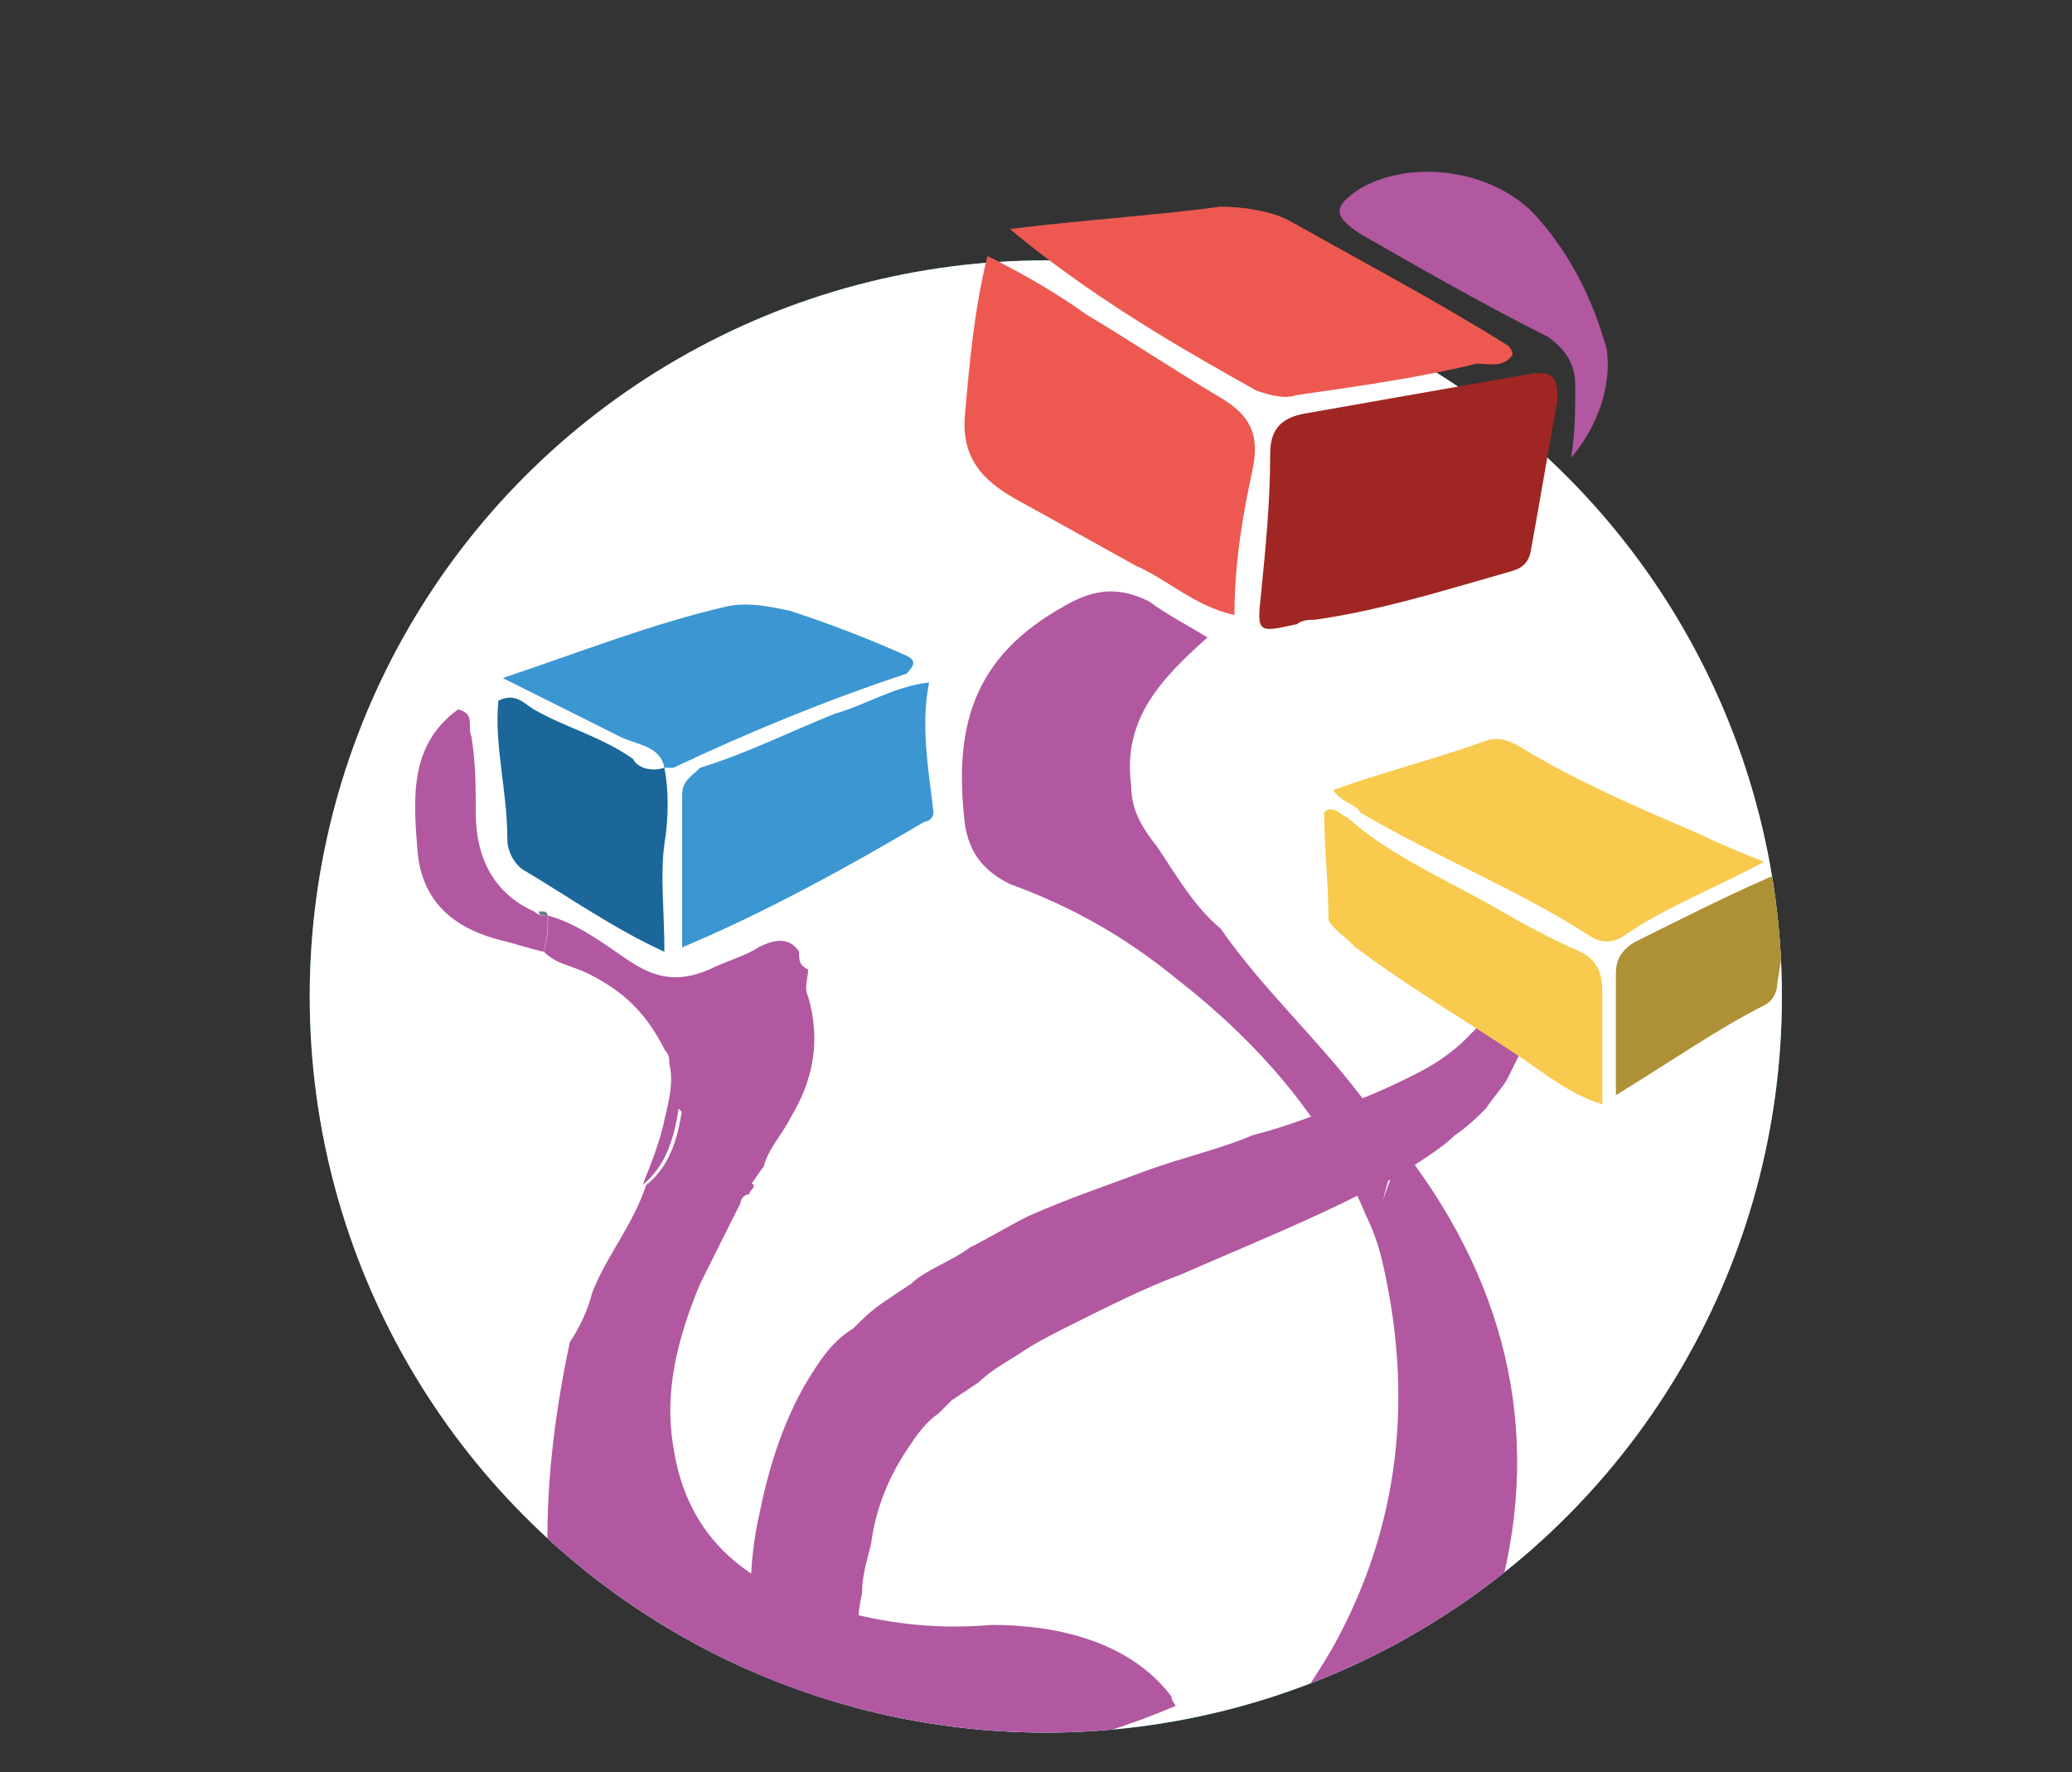 <?xml version="1.0" encoding="utf-8"?>
<!-- Generator: Adobe Illustrator 18.1.1, SVG Export Plug-In . SVG Version: 6.00 Build 0)  -->
<svg version="1.1" id="Layer_1" xmlns="http://www.w3.org/2000/svg" xmlns:xlink="http://www.w3.org/1999/xlink" x="0px" y="0px"
	 viewBox="1174.1 27.2 760 650" enable-background="new 1174.1 27.2 760 650" xml:space="preserve">
<rect x="1174.1" y="27.2" width="760" height="650" fill="#333333" stroke="none"/>
<g>
	<g>
		<circle id="SVGID_1_" fill="#1B9FB5" cx="1557.7" cy="392.7" r="270"/>
	</g>
	<g>
		<defs>
			<circle id="SVGID_2_" cx="1557.7" cy="392.7" r="270"/>
		</defs>
		<clipPath id="SVGID_3_">
			<use xlink:href="#SVGID_2_"  overflow="visible"/>
		</clipPath>
		<circle clip-path="url(#SVGID_3_)" fill="#FFFFFF" cx="1557.7" cy="392.7" r="270"/>
	</g>
	<g>
		<defs>
			<circle id="SVGID_4_" cx="1557.7" cy="392.7" r="270"/>
		</defs>
		<clipPath id="SVGID_5_">
			<use xlink:href="#SVGID_4_"  overflow="visible"/>
		</clipPath>
		<g clip-path="url(#SVGID_5_)">
			<path fill="#B158A1" d="M1603.8,649.5c-14.8-19.8-41.2-26.3-65.9-26.3c-18.1,1.6-36.2,0-54.3-4.9c-34.6-8.2-57.6-26.3-62.6-60.9
				c-3.3-19.8,1.6-39.5,9.9-59.3c4.9-9.9,9.9-19.8,14.8-29.6c0-1.6,1.6-3.3,3.3-3.3c0-1.6,1.6-1.6,1.6-3.3
				c-9.9-8.2-16.5-18.1-26.3-28c-1.6,11.5-4.9,21.4-13.2,28c-4.9,14.8-14.8,26.3-19.8,39.5c-1.6,6.6-4.9,13.2-8.2,18.1
				c-4.9,23-8.2,47.7-8.2,70.8c0,26.3,11.5,44.5,29.6,57.6c28,19.8,59.3,29.6,93.8,28c37.9-1.6,72.4-8.2,107-23
				C1605.5,652.8,1603.8,651.2,1603.8,649.5z"/>
			<path fill="#B158A1" d="M1470.5,392.7c-1.6-3.3,0-6.6,0-9.9c-3.3-1.6-3.3-3.3-3.3-6.6c-3.3-4.9-8.2-4.9-14.8-1.6
				c-4.9,3.3-11.5,4.9-18.1,8.2c-11.5,4.9-19.8,3.3-29.6-3.3c-9.9-6.6-18.1-13.2-29.6-16.5c0,4.9,0,8.2-1.6,13.2
				c4.9,4.9,9.9,4.9,16.5,8.2c13.2,6.6,21.4,14.8,28,28c1.6,1.6,1.6,3.3,1.6,4.9c1.6,6.6,0,13.2-1.6,19.8
				c-1.6,8.2-4.9,16.5-8.2,24.7c8.2-6.6,11.5-16.5,13.2-28c9.9,9.9,16.5,21.4,26.3,28c1.6-1.6,3.3-4.9,4.9-6.6
				c1.6-6.6,6.6-11.5,9.9-18.1C1472.1,424,1475.4,409.2,1470.5,392.7z"/>
			<path fill="#3B96D2" d="M1421.1,308.8c-1.6,0-1.6,0-3.3,0l0,0c-1.6-8.2-9.9-8.2-16.5-11.5c-13.2-6.6-26.3-13.2-42.8-21.4
				c29.6-9.9,54.3-19.8,82.3-26.3c8.2-1.6,14.8,0,23,1.6c14.8,4.9,28,9.9,42.8,16.5c3.3,1.6,3.3,3.3,0,6.6
				C1477,284.1,1449.1,295.6,1421.1,308.8z"/>
			<path fill="#1B6799" d="M1417.8,308.8c1.6,8.2,1.6,18.1,0,28c-1.6,11.5,0,24.7,0,39.5c-18.1-8.2-34.6-19.8-51-29.6
				c-3.3-1.6-6.6-6.6-6.6-11.5c0-18.1-4.9-34.6-3.3-51c6.6-3.3,9.9,1.6,13.2,3.3c11.5,6.6,24.7,9.9,36.2,18.1
				C1407.9,308.8,1412.8,310.4,1417.8,308.8L1417.8,308.8z"/>
			<path fill="#B158A1" d="M1375,363.1c0,4.9,0,8.2-1.6,13.2c-6.6-1.6-11.5-3.3-18.1-4.9c-16.5-4.9-26.3-14.8-28-31.3
				c-1.6-19.8-3.3-39.5,14.8-52.7c6.6,1.6,3.3,6.6,4.9,9.9c1.6,9.9,1.6,18.1,1.6,28c0,16.5,6.6,29.6,21.4,36.2
				C1371.7,363.1,1373.3,363.1,1375,363.1L1375,363.1z"/>
			<path fill="#6D7E89" d="M1375,363.1c-1.6,0-3.3,0-3.3-1.6C1373.3,361.4,1375,361.4,1375,363.1z"/>
			<path fill="#3B96D2" d="M1514.9,277.5c-13.2,1.6-23,8.2-34.6,11.5c-16.5,6.6-32.9,14.8-49.4,19.8c-3.3,3.3-6.6,4.9-6.6,9.9
				c0,18.1,0,36.2,0,56c31.3-13.2,60.9-29.6,88.9-46.1c1.6,0,3.3-1.6,3.3-3.3C1514.9,310.4,1511.6,293.9,1514.9,277.5z"/>
		</g>
	</g>
	<g>
		<defs>
			<circle id="SVGID_6_" cx="1557.7" cy="392.7" r="270"/>
		</defs>
		<clipPath id="SVGID_7_">
			<use xlink:href="#SVGID_6_"  overflow="visible"/>
		</clipPath>
		<g clip-path="url(#SVGID_7_)">
			<path fill="#B158A1" d="M1686.1,445.4c39.5,49.4,54.3,105.4,37.9,166.3c-6.6,24.7-18.1,47.7-31.3,67.5
				c-28,39.5-59.3,74.1-95.5,107c-3.3-4.9-9.9-6.6-16.5-6.6c-19.8,0-39.5-3.3-57.6,4.9c-3.3,1.6-8.2,1.6-13.2,1.6c0-1.6,0-1.6,0-3.3
				c23-29.6,54.3-49.4,84-72.4c28-23,51-47.7,69.1-79c24.7-44.5,29.6-92.2,18.1-141.6c-1.6-6.6-3.3-11.5-6.6-18.1
				c3.3,0,4.9-1.6,6.6-3.3C1682.8,461.9,1687.8,453.6,1686.1,445.4z"/>
			<path fill="#B158A1" d="M1686.1,445.4c0,8.2-3.3,14.8-4.9,23c0,3.3-3.3,3.3-6.6,3.3c-14.8-34.6-39.5-62.6-69.1-85.6
				c-18.1-14.8-37.9-26.3-60.9-34.6c-9.9-4.9-14.8-11.5-16.5-21.4c-4.9-39.5,4.9-64.2,39.5-82.3c9.9-4.9,18.1-4.9,28,0
				c6.6,4.9,13.2,8.2,21.4,13.2c-16.5,14.8-31.3,29.6-28,54.3c0,9.9,4.9,16.5,9.9,23c6.6,9.9,13.2,21.4,23,29.6
				c14.8,21.4,34.6,39.5,51,60.9C1677.9,435.5,1682.8,440.5,1686.1,445.4z"/>
		</g>
	</g>
	<g>
		<defs>
			<circle id="SVGID_8_" cx="1557.7" cy="392.7" r="270"/>
		</defs>
		<clipPath id="SVGID_9_">
			<use xlink:href="#SVGID_8_"  overflow="visible"/>
		</clipPath>
		<g clip-path="url(#SVGID_9_)">
			<path fill="#B158A1" d="M1477,743.4c0,0-3.3-6.6-8.2-19.8c-4.9-13.2-11.5-31.3-14.8-56c-1.6-11.5-3.3-24.7-4.9-39.5
				c0-14.8,0-29.6,3.3-44.5c3.3-16.5,8.2-32.9,16.5-47.7c4.9-8.2,9.9-16.5,18.1-21.4c3.3-3.3,6.6-6.6,11.5-9.9l9.9-6.6
				c4.9-4.9,14.8-8.2,21.4-13.2c6.6-3.3,14.8-8.2,21.4-11.5c14.8-6.6,29.6-11.5,42.8-16.5c13.2-4.9,28-8.2,39.5-13.2
				c13.2-3.3,24.7-8.2,34.6-11.5s19.8-8.2,26.3-11.5c6.6-3.3,13.2-8.2,16.5-11.5c1.6-1.6,3.3-3.3,4.9-4.9c1.6-1.6,1.6-3.3,1.6-4.9
				c1.6-3.3,1.6-3.3,1.6-3.3l1.6-3.3c1.6-3.3,6.6-4.9,9.9-3.3s4.9,4.9,4.9,8.2c0,0,0,1.6-1.6,6.6c0,1.6,0,4.9-1.6,8.2
				s-3.3,6.6-4.9,9.9s-4.9,6.6-8.2,11.5c-3.3,3.3-6.6,6.6-11.5,9.9c-3.3,3.3-8.2,6.6-13.2,9.9c-4.9,3.3-9.9,6.6-14.8,8.2
				c-21.4,11.5-46.1,21.4-72.4,32.9c-13.2,4.9-26.3,11.5-39.5,18.1c-6.6,3.3-13.2,6.6-18.1,9.9c-4.9,3.3-11.5,6.6-16.5,11.5
				l-9.9,6.6l-4.9,4.9c-4.9,3.3-8.2,8.2-11.5,13.2c-6.6,9.9-11.5,21.4-13.2,34.6c-1.6,6.6-3.3,11.5-3.3,18.1
				c-1.6,6.6-1.6,13.2-1.6,18.1c-1.6,11.5-1.6,24.7,0,34.6c0,21.4,3.3,41.2,4.9,54.3c1.6,13.2,3.3,19.8,3.3,19.8
				c0,4.9-1.6,8.2-6.6,9.9C1482,748.3,1478.7,746.7,1477,743.4z"/>
		</g>
	</g>
	<g>
		<defs>
			<circle id="SVGID_10_" cx="1557.7" cy="392.7" r="270"/>
		</defs>
		<clipPath id="SVGID_11_">
			<use xlink:href="#SVGID_10_"  overflow="visible"/>
		</clipPath>
		<g clip-path="url(#SVGID_11_)">
			<path fill="#F8CA4D" d="M1673,325.2c-1.6-3.3-6.6-3.3-9.9-8.2c18.1-6.6,37.9-11.5,56-18.1c4.9-1.6,8.2,0,11.5,1.6
				c21.4,13.2,44.5,23,67.5,32.9c6.6,3.3,14.8,6.6,23,9.9c-18.1,9.9-36.2,16.5-52.7,28c-3.3,1.6-6.6,1.6-9.9,0
				C1730.6,353.2,1701,341.7,1673,325.2z"/>
			<path fill="#F8CA4D" d="M1661.4,364.7c0-13.2-1.6-26.3-1.6-39.5c3.3-3.3,6.6,1.6,8.2,1.6c14.8,13.2,32.9,21.4,51,31.3
				c11.5,6.6,23,13.2,34.6,18.1c6.6,3.3,8.2,8.2,8.2,14.8c0,13.2,0,26.3,0,41.2c-11.5-3.3-21.4-11.5-31.3-18.1
				c-19.8-13.2-39.5-24.7-59.3-39.5C1668,371.3,1663.1,368,1661.4,364.7z"/>
			<path fill="#AE9036" d="M1766.8,428.9c0-16.5,0-31.3,0-44.5c0-4.9,1.6-8.2,6.6-11.5c16.5-8.2,32.9-16.5,47.7-23
				c6.6-3.3,9.9-1.6,8.2,6.6c0,9.9-1.6,21.4-3.3,31.3c0,3.3-1.6,6.6-4.9,8.2C1804.7,404.2,1788.2,415.8,1766.8,428.9z"/>
		</g>
	</g>
</g>
<path fill="#ED5951" d="M1626.9,252.8c-14.8-3.3-24.7-13.2-36.2-18.1c-14.8-8.2-29.6-16.5-44.5-24.7c-11.5-6.6-19.8-14.8-18.1-31.3
	c1.6-18.1,3.3-37.9,8.2-57.6c13.2,6.6,24.7,13.2,36.2,21.4c16.5,9.9,31.3,19.8,47.7,29.6c11.5,6.6,16.5,13.2,13.2,28
	C1630.2,214.9,1626.9,233,1626.9,252.8z"/>
<path fill="#9F2622" d="M1745.4,173.8c-3.3,18.1-6.6,37.9-9.9,56c-1.6,6.6-6.6,6.6-11.5,8.2c-23,6.6-44.5,13.2-67.5,16.5
	c-1.6,0-4.9,0-6.6,1.6c-14.8,3.3-14.8,3.3-13.2-11.5c1.6-16.5,3.3-32.9,3.3-51c0-8.2,3.3-13.2,13.2-14.8c28-4.9,56-9.9,84-14.8
	C1743.8,163.9,1745.4,165.5,1745.4,173.8z"/>
<path fill="#ED5951" d="M1544.5,111.2c26.3-3.3,52.7-4.9,77.4-8.2c8.2,0,18.1,1.6,24.7,4.9c26.3,14.8,54.3,29.6,80.7,46.1
	c0,0,1.6,1.6,1.6,3.3c-3.3,4.9-8.2,3.3-13.2,3.3c-19.8,4.9-42.8,8.2-65.9,11.5c-4.9,1.6-9.9,0-14.8-1.6
	C1605.5,154,1574.2,135.9,1544.5,111.2z"/>
<path fill="#B158A1" d="M1750.3,195.2c1.6-8.2,1.6-18.1,1.6-26.3s-3.3-13.2-9.9-18.1c-23-11.5-46.1-24.7-69.1-37.9
	c-9.9-6.6-9.9-9.9,0-16.5c19.8-11.5,51-6.6,65.9,11.5c11.5,13.2,19.8,29.6,24.7,47.7C1765.2,168.8,1760.2,183.6,1750.3,195.2z"/>
</svg>
